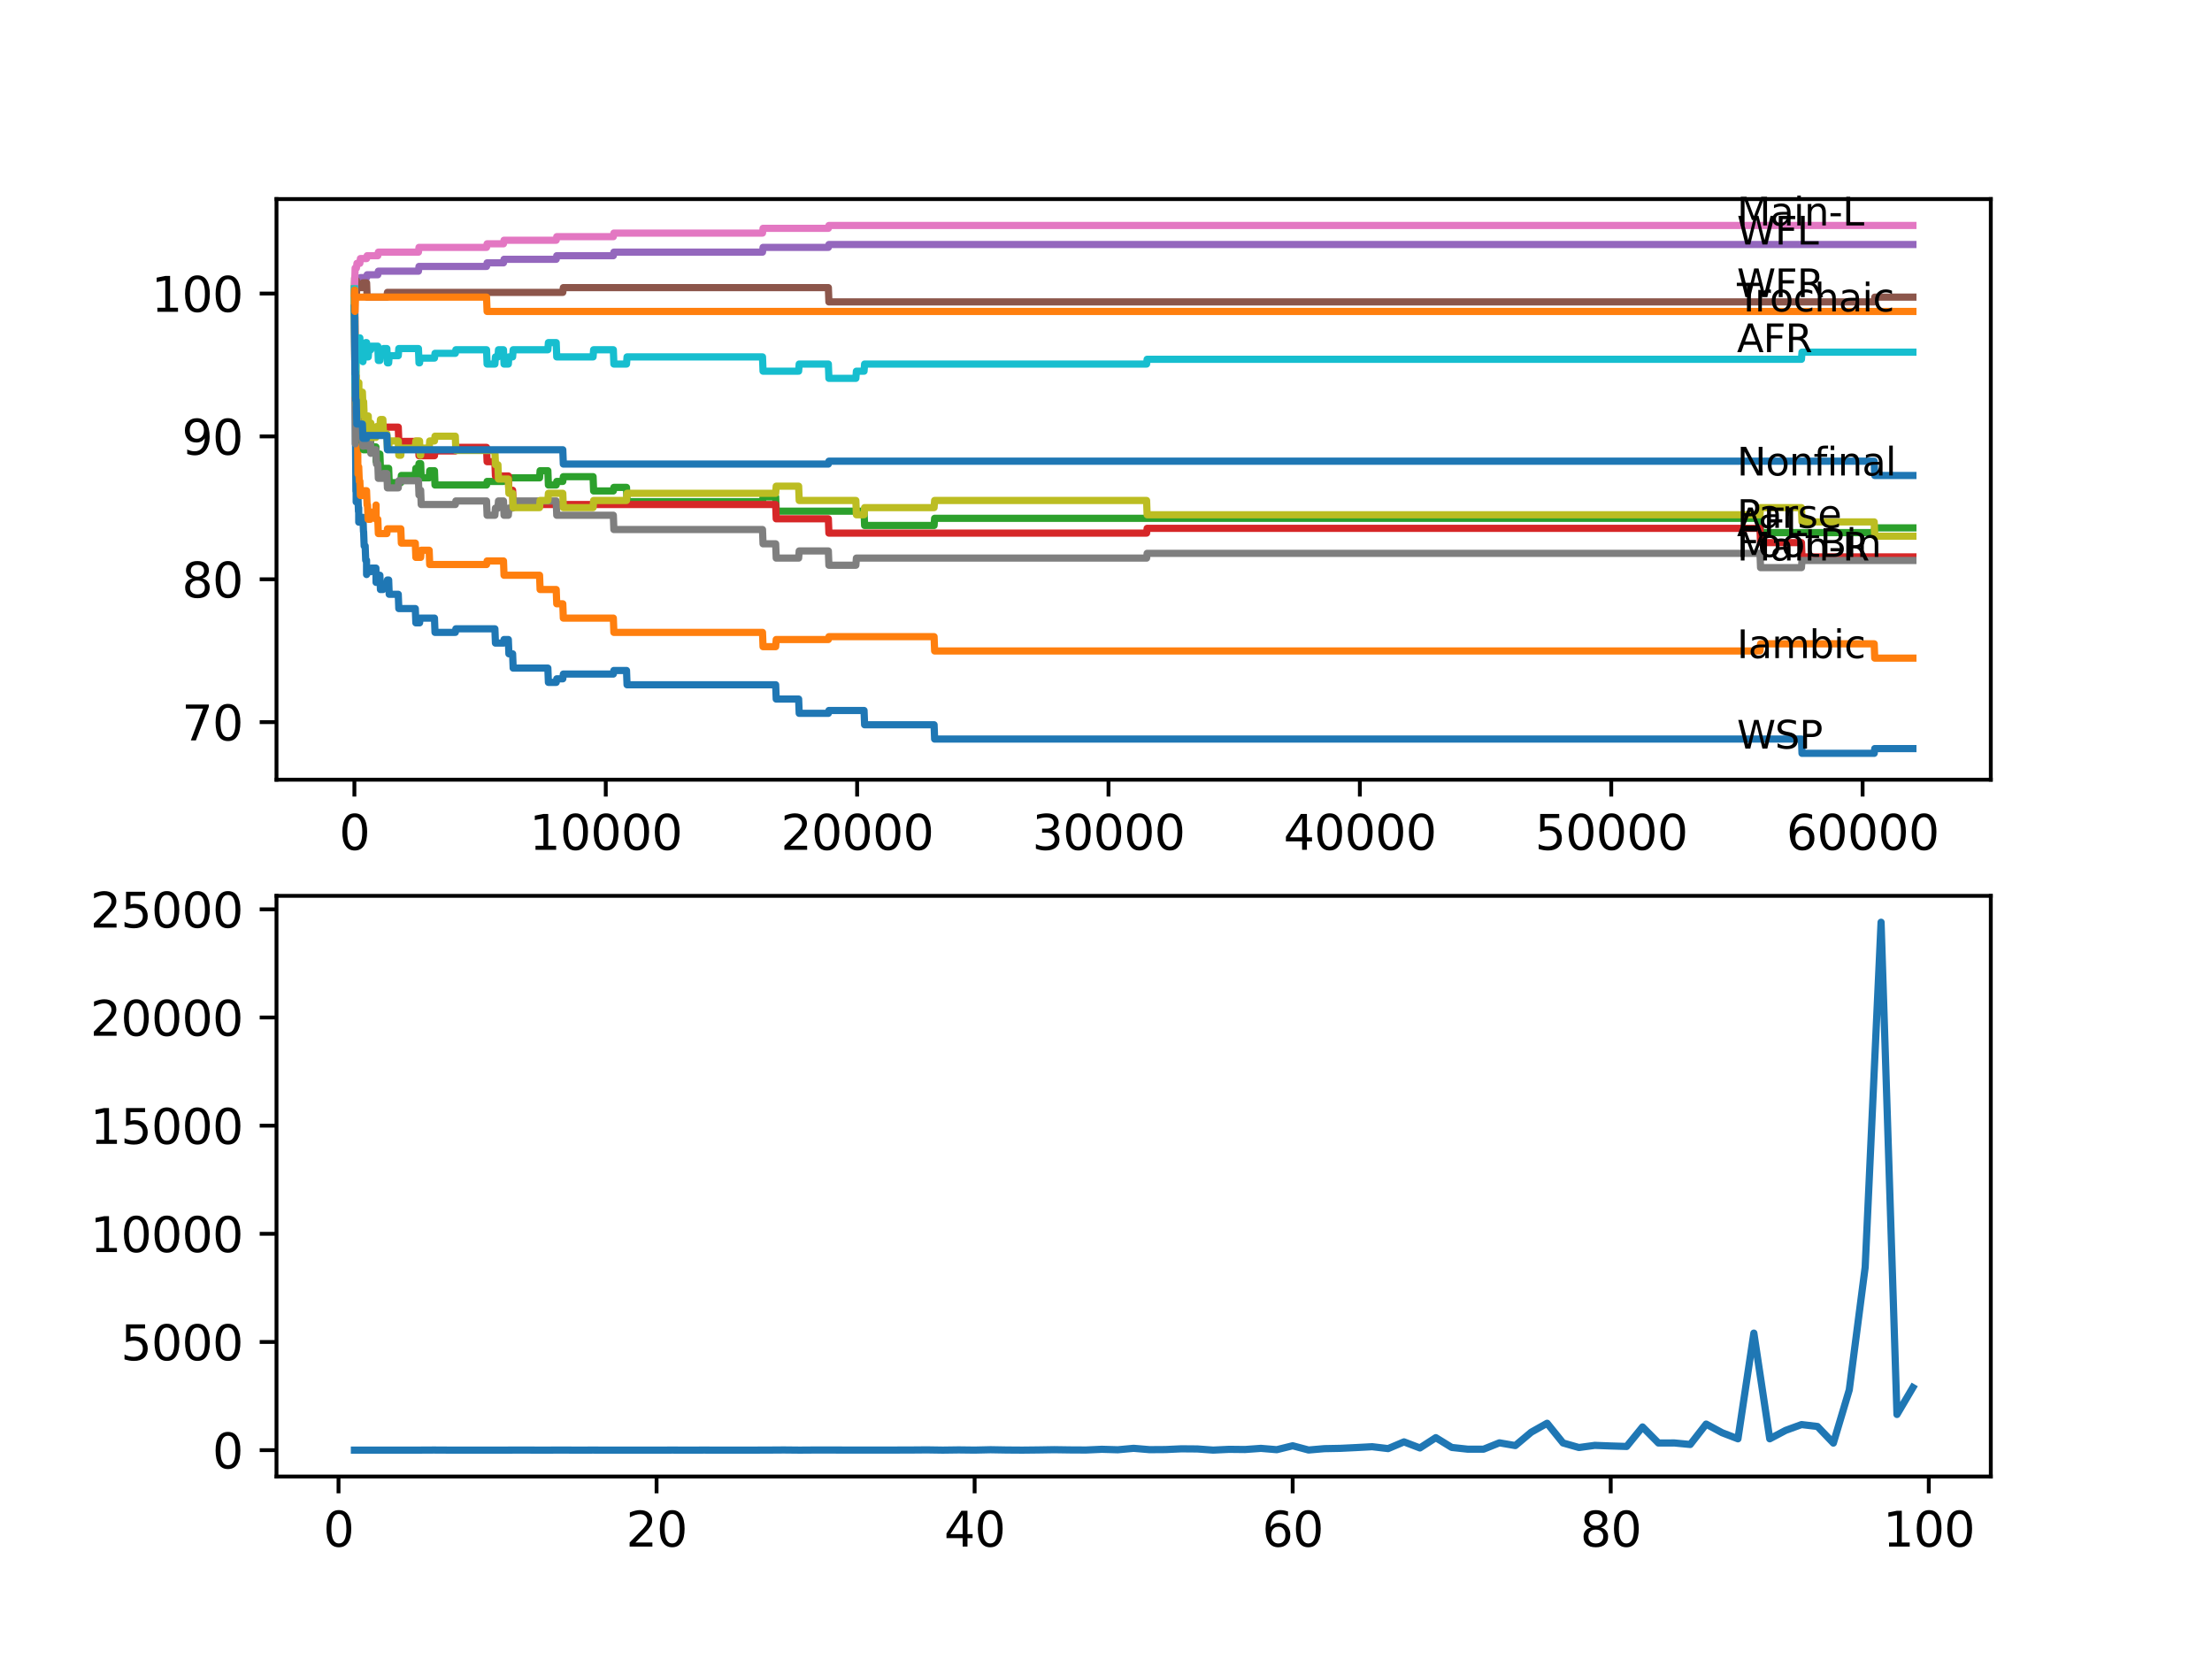 <?xml version="1.0" encoding="utf-8" standalone="no"?>
<!DOCTYPE svg PUBLIC "-//W3C//DTD SVG 1.1//EN"
  "http://www.w3.org/Graphics/SVG/1.1/DTD/svg11.dtd">
<svg xmlns:xlink="http://www.w3.org/1999/xlink" width="460.8pt" height="345.6pt" viewBox="0 0 460.8 345.6" xmlns="http://www.w3.org/2000/svg" version="1.1">
 <defs>
  <style type="text/css">*{stroke-linejoin: round; stroke-linecap: butt}</style>
 </defs>
 <g id="figure_1">
  <g id="patch_1">
   <path d="M 0 345.6 
L 460.8 345.6 
L 460.8 0 
L 0 0 
z
" style="fill: #ffffff"/>
  </g>
  <g id="axes_1">
   <g id="patch_2">
    <path d="M 57.6 162.432 
L 414.72 162.432 
L 414.72 41.472 
L 57.6 41.472 
z
" style="fill: #ffffff"/>
   </g>
   <g id="matplotlib.axis_1">
    <g id="xtick_1">
     <g id="line2d_1">
      <defs>
       <path id="m80e8dd0475" d="M 0 0 
L 0 3.5 
" style="stroke: #000000; stroke-width: 0.8"/>
      </defs>
      <g>
       <use xlink:href="#m80e8dd0475" x="73.827" y="162.432" style="stroke: #000000; stroke-width: 0.8"/>
      </g>
     </g>
     <g id="text_1">
      <!-- 0 -->
      <g transform="translate(70.646 177.03)scale(0.1 -0.1)">
       <defs>
        <path id="DejaVuSans-30" d="M 2034 4250 
Q 1547 4250 1301 3770 
Q 1056 3291 1056 2328 
Q 1056 1369 1301 889 
Q 1547 409 2034 409 
Q 2525 409 2770 889 
Q 3016 1369 3016 2328 
Q 3016 3291 2770 3770 
Q 2525 4250 2034 4250 
z
M 2034 4750 
Q 2819 4750 3233 4129 
Q 3647 3509 3647 2328 
Q 3647 1150 3233 529 
Q 2819 -91 2034 -91 
Q 1250 -91 836 529 
Q 422 1150 422 2328 
Q 422 3509 836 4129 
Q 1250 4750 2034 4750 
z
" transform="scale(0.016)"/>
       </defs>
       <use xlink:href="#DejaVuSans-30"/>
      </g>
     </g>
    </g>
    <g id="xtick_2">
     <g id="line2d_2">
      <g>
       <use xlink:href="#m80e8dd0475" x="126.192" y="162.432" style="stroke: #000000; stroke-width: 0.8"/>
      </g>
     </g>
     <g id="text_2">
      <!-- 10000 -->
      <g transform="translate(110.286 177.03)scale(0.1 -0.1)">
       <defs>
        <path id="DejaVuSans-31" d="M 794 531 
L 1825 531 
L 1825 4091 
L 703 3866 
L 703 4441 
L 1819 4666 
L 2450 4666 
L 2450 531 
L 3481 531 
L 3481 0 
L 794 0 
L 794 531 
z
" transform="scale(0.016)"/>
       </defs>
       <use xlink:href="#DejaVuSans-31"/>
       <use xlink:href="#DejaVuSans-30" x="63.623"/>
       <use xlink:href="#DejaVuSans-30" x="127.246"/>
       <use xlink:href="#DejaVuSans-30" x="190.869"/>
       <use xlink:href="#DejaVuSans-30" x="254.492"/>
      </g>
     </g>
    </g>
    <g id="xtick_3">
     <g id="line2d_3">
      <g>
       <use xlink:href="#m80e8dd0475" x="178.556" y="162.432" style="stroke: #000000; stroke-width: 0.8"/>
      </g>
     </g>
     <g id="text_3">
      <!-- 20000 -->
      <g transform="translate(162.65 177.03)scale(0.1 -0.1)">
       <defs>
        <path id="DejaVuSans-32" d="M 1228 531 
L 3431 531 
L 3431 0 
L 469 0 
L 469 531 
Q 828 903 1448 1529 
Q 2069 2156 2228 2338 
Q 2531 2678 2651 2914 
Q 2772 3150 2772 3378 
Q 2772 3750 2511 3984 
Q 2250 4219 1831 4219 
Q 1534 4219 1204 4116 
Q 875 4013 500 3803 
L 500 4441 
Q 881 4594 1212 4672 
Q 1544 4750 1819 4750 
Q 2544 4750 2975 4387 
Q 3406 4025 3406 3419 
Q 3406 3131 3298 2873 
Q 3191 2616 2906 2266 
Q 2828 2175 2409 1742 
Q 1991 1309 1228 531 
z
" transform="scale(0.016)"/>
       </defs>
       <use xlink:href="#DejaVuSans-32"/>
       <use xlink:href="#DejaVuSans-30" x="63.623"/>
       <use xlink:href="#DejaVuSans-30" x="127.246"/>
       <use xlink:href="#DejaVuSans-30" x="190.869"/>
       <use xlink:href="#DejaVuSans-30" x="254.492"/>
      </g>
     </g>
    </g>
    <g id="xtick_4">
     <g id="line2d_4">
      <g>
       <use xlink:href="#m80e8dd0475" x="230.921" y="162.432" style="stroke: #000000; stroke-width: 0.8"/>
      </g>
     </g>
     <g id="text_4">
      <!-- 30000 -->
      <g transform="translate(215.015 177.03)scale(0.1 -0.1)">
       <defs>
        <path id="DejaVuSans-33" d="M 2597 2516 
Q 3050 2419 3304 2112 
Q 3559 1806 3559 1356 
Q 3559 666 3084 287 
Q 2609 -91 1734 -91 
Q 1441 -91 1130 -33 
Q 819 25 488 141 
L 488 750 
Q 750 597 1062 519 
Q 1375 441 1716 441 
Q 2309 441 2620 675 
Q 2931 909 2931 1356 
Q 2931 1769 2642 2001 
Q 2353 2234 1838 2234 
L 1294 2234 
L 1294 2753 
L 1863 2753 
Q 2328 2753 2575 2939 
Q 2822 3125 2822 3475 
Q 2822 3834 2567 4026 
Q 2313 4219 1838 4219 
Q 1578 4219 1281 4162 
Q 984 4106 628 3988 
L 628 4550 
Q 988 4650 1302 4700 
Q 1616 4750 1894 4750 
Q 2613 4750 3031 4423 
Q 3450 4097 3450 3541 
Q 3450 3153 3228 2886 
Q 3006 2619 2597 2516 
z
" transform="scale(0.016)"/>
       </defs>
       <use xlink:href="#DejaVuSans-33"/>
       <use xlink:href="#DejaVuSans-30" x="63.623"/>
       <use xlink:href="#DejaVuSans-30" x="127.246"/>
       <use xlink:href="#DejaVuSans-30" x="190.869"/>
       <use xlink:href="#DejaVuSans-30" x="254.492"/>
      </g>
     </g>
    </g>
    <g id="xtick_5">
     <g id="line2d_5">
      <g>
       <use xlink:href="#m80e8dd0475" x="283.285" y="162.432" style="stroke: #000000; stroke-width: 0.8"/>
      </g>
     </g>
     <g id="text_5">
      <!-- 40000 -->
      <g transform="translate(267.379 177.03)scale(0.1 -0.1)">
       <defs>
        <path id="DejaVuSans-34" d="M 2419 4116 
L 825 1625 
L 2419 1625 
L 2419 4116 
z
M 2253 4666 
L 3047 4666 
L 3047 1625 
L 3713 1625 
L 3713 1100 
L 3047 1100 
L 3047 0 
L 2419 0 
L 2419 1100 
L 313 1100 
L 313 1709 
L 2253 4666 
z
" transform="scale(0.016)"/>
       </defs>
       <use xlink:href="#DejaVuSans-34"/>
       <use xlink:href="#DejaVuSans-30" x="63.623"/>
       <use xlink:href="#DejaVuSans-30" x="127.246"/>
       <use xlink:href="#DejaVuSans-30" x="190.869"/>
       <use xlink:href="#DejaVuSans-30" x="254.492"/>
      </g>
     </g>
    </g>
    <g id="xtick_6">
     <g id="line2d_6">
      <g>
       <use xlink:href="#m80e8dd0475" x="335.65" y="162.432" style="stroke: #000000; stroke-width: 0.8"/>
      </g>
     </g>
     <g id="text_6">
      <!-- 50000 -->
      <g transform="translate(319.744 177.03)scale(0.1 -0.1)">
       <defs>
        <path id="DejaVuSans-35" d="M 691 4666 
L 3169 4666 
L 3169 4134 
L 1269 4134 
L 1269 2991 
Q 1406 3038 1543 3061 
Q 1681 3084 1819 3084 
Q 2600 3084 3056 2656 
Q 3513 2228 3513 1497 
Q 3513 744 3044 326 
Q 2575 -91 1722 -91 
Q 1428 -91 1123 -41 
Q 819 9 494 109 
L 494 744 
Q 775 591 1075 516 
Q 1375 441 1709 441 
Q 2250 441 2565 725 
Q 2881 1009 2881 1497 
Q 2881 1984 2565 2268 
Q 2250 2553 1709 2553 
Q 1456 2553 1204 2497 
Q 953 2441 691 2322 
L 691 4666 
z
" transform="scale(0.016)"/>
       </defs>
       <use xlink:href="#DejaVuSans-35"/>
       <use xlink:href="#DejaVuSans-30" x="63.623"/>
       <use xlink:href="#DejaVuSans-30" x="127.246"/>
       <use xlink:href="#DejaVuSans-30" x="190.869"/>
       <use xlink:href="#DejaVuSans-30" x="254.492"/>
      </g>
     </g>
    </g>
    <g id="xtick_7">
     <g id="line2d_7">
      <g>
       <use xlink:href="#m80e8dd0475" x="388.014" y="162.432" style="stroke: #000000; stroke-width: 0.8"/>
      </g>
     </g>
     <g id="text_7">
      <!-- 60000 -->
      <g transform="translate(372.108 177.03)scale(0.1 -0.1)">
       <defs>
        <path id="DejaVuSans-36" d="M 2113 2584 
Q 1688 2584 1439 2293 
Q 1191 2003 1191 1497 
Q 1191 994 1439 701 
Q 1688 409 2113 409 
Q 2538 409 2786 701 
Q 3034 994 3034 1497 
Q 3034 2003 2786 2293 
Q 2538 2584 2113 2584 
z
M 3366 4563 
L 3366 3988 
Q 3128 4100 2886 4159 
Q 2644 4219 2406 4219 
Q 1781 4219 1451 3797 
Q 1122 3375 1075 2522 
Q 1259 2794 1537 2939 
Q 1816 3084 2150 3084 
Q 2853 3084 3261 2657 
Q 3669 2231 3669 1497 
Q 3669 778 3244 343 
Q 2819 -91 2113 -91 
Q 1303 -91 875 529 
Q 447 1150 447 2328 
Q 447 3434 972 4092 
Q 1497 4750 2381 4750 
Q 2619 4750 2861 4703 
Q 3103 4656 3366 4563 
z
" transform="scale(0.016)"/>
       </defs>
       <use xlink:href="#DejaVuSans-36"/>
       <use xlink:href="#DejaVuSans-30" x="63.623"/>
       <use xlink:href="#DejaVuSans-30" x="127.246"/>
       <use xlink:href="#DejaVuSans-30" x="190.869"/>
       <use xlink:href="#DejaVuSans-30" x="254.492"/>
      </g>
     </g>
    </g>
   </g>
   <g id="matplotlib.axis_2">
    <g id="ytick_1">
     <g id="line2d_8">
      <defs>
       <path id="m5d769a5a3b" d="M 0 0 
L -3.5 0 
" style="stroke: #000000; stroke-width: 0.8"/>
      </defs>
      <g>
       <use xlink:href="#m5d769a5a3b" x="57.6" y="150.436" style="stroke: #000000; stroke-width: 0.8"/>
      </g>
     </g>
     <g id="text_8">
      <!-- 70 -->
      <g transform="translate(37.875 154.235)scale(0.1 -0.1)">
       <defs>
        <path id="DejaVuSans-37" d="M 525 4666 
L 3525 4666 
L 3525 4397 
L 1831 0 
L 1172 0 
L 2766 4134 
L 525 4134 
L 525 4666 
z
" transform="scale(0.016)"/>
       </defs>
       <use xlink:href="#DejaVuSans-37"/>
       <use xlink:href="#DejaVuSans-30" x="63.623"/>
      </g>
     </g>
    </g>
    <g id="ytick_2">
     <g id="line2d_9">
      <g>
       <use xlink:href="#m5d769a5a3b" x="57.6" y="120.676" style="stroke: #000000; stroke-width: 0.8"/>
      </g>
     </g>
     <g id="text_9">
      <!-- 80 -->
      <g transform="translate(37.875 124.475)scale(0.1 -0.1)">
       <defs>
        <path id="DejaVuSans-38" d="M 2034 2216 
Q 1584 2216 1326 1975 
Q 1069 1734 1069 1313 
Q 1069 891 1326 650 
Q 1584 409 2034 409 
Q 2484 409 2743 651 
Q 3003 894 3003 1313 
Q 3003 1734 2745 1975 
Q 2488 2216 2034 2216 
z
M 1403 2484 
Q 997 2584 770 2862 
Q 544 3141 544 3541 
Q 544 4100 942 4425 
Q 1341 4750 2034 4750 
Q 2731 4750 3128 4425 
Q 3525 4100 3525 3541 
Q 3525 3141 3298 2862 
Q 3072 2584 2669 2484 
Q 3125 2378 3379 2068 
Q 3634 1759 3634 1313 
Q 3634 634 3220 271 
Q 2806 -91 2034 -91 
Q 1263 -91 848 271 
Q 434 634 434 1313 
Q 434 1759 690 2068 
Q 947 2378 1403 2484 
z
M 1172 3481 
Q 1172 3119 1398 2916 
Q 1625 2713 2034 2713 
Q 2441 2713 2670 2916 
Q 2900 3119 2900 3481 
Q 2900 3844 2670 4047 
Q 2441 4250 2034 4250 
Q 1625 4250 1398 4047 
Q 1172 3844 1172 3481 
z
" transform="scale(0.016)"/>
       </defs>
       <use xlink:href="#DejaVuSans-38"/>
       <use xlink:href="#DejaVuSans-30" x="63.623"/>
      </g>
     </g>
    </g>
    <g id="ytick_3">
     <g id="line2d_10">
      <g>
       <use xlink:href="#m5d769a5a3b" x="57.6" y="90.916" style="stroke: #000000; stroke-width: 0.8"/>
      </g>
     </g>
     <g id="text_10">
      <!-- 90 -->
      <g transform="translate(37.875 94.715)scale(0.1 -0.1)">
       <defs>
        <path id="DejaVuSans-39" d="M 703 97 
L 703 672 
Q 941 559 1184 500 
Q 1428 441 1663 441 
Q 2288 441 2617 861 
Q 2947 1281 2994 2138 
Q 2813 1869 2534 1725 
Q 2256 1581 1919 1581 
Q 1219 1581 811 2004 
Q 403 2428 403 3163 
Q 403 3881 828 4315 
Q 1253 4750 1959 4750 
Q 2769 4750 3195 4129 
Q 3622 3509 3622 2328 
Q 3622 1225 3098 567 
Q 2575 -91 1691 -91 
Q 1453 -91 1209 -44 
Q 966 3 703 97 
z
M 1959 2075 
Q 2384 2075 2632 2365 
Q 2881 2656 2881 3163 
Q 2881 3666 2632 3958 
Q 2384 4250 1959 4250 
Q 1534 4250 1286 3958 
Q 1038 3666 1038 3163 
Q 1038 2656 1286 2365 
Q 1534 2075 1959 2075 
z
" transform="scale(0.016)"/>
       </defs>
       <use xlink:href="#DejaVuSans-39"/>
       <use xlink:href="#DejaVuSans-30" x="63.623"/>
      </g>
     </g>
    </g>
    <g id="ytick_4">
     <g id="line2d_11">
      <g>
       <use xlink:href="#m5d769a5a3b" x="57.6" y="61.156" style="stroke: #000000; stroke-width: 0.8"/>
      </g>
     </g>
     <g id="text_11">
      <!-- 100 -->
      <g transform="translate(31.512 64.955)scale(0.1 -0.1)">
       <use xlink:href="#DejaVuSans-31"/>
       <use xlink:href="#DejaVuSans-30" x="63.623"/>
       <use xlink:href="#DejaVuSans-30" x="127.246"/>
      </g>
     </g>
    </g>
   </g>
   <g id="line2d_12">
    <path d="M 73.833 64.132 
L 73.843 64.132 
L 73.99 84.468 
L 74.006 84.468 
L 74.142 102.324 
L 74.194 101.58 
L 74.199 104.556 
L 74.241 103.564 
L 74.566 103.564 
L 74.676 106.54 
L 74.728 105.796 
L 74.733 108.772 
L 74.77 108.772 
L 75.493 108.772 
L 75.608 107.78 
L 75.723 110.756 
L 75.749 110.756 
L 75.864 113.732 
L 76.069 113.732 
L 76.184 116.708 
L 76.357 116.708 
L 76.367 119.684 
L 76.472 119.089 
L 77.252 119.089 
L 77.367 118.345 
L 78.31 118.345 
L 78.341 121.321 
L 78.42 120.577 
L 78.703 120.577 
L 78.818 119.833 
L 79.137 119.833 
L 79.252 122.809 
L 79.76 122.809 
L 79.876 121.817 
L 80.593 121.817 
L 80.708 120.825 
L 80.965 120.825 
L 81.08 123.801 
L 82.965 123.801 
L 83.08 126.777 
L 86.515 126.777 
L 86.631 129.753 
L 87.406 129.753 
L 87.521 128.761 
L 90.506 128.761 
L 90.621 131.737 
L 94.847 131.737 
L 94.962 130.993 
L 103.094 130.993 
L 103.209 133.969 
L 104.885 133.969 
L 105 133.225 
L 105.895 133.225 
L 106.011 136.201 
L 106.786 136.201 
L 106.901 139.177 
L 114.127 139.177 
L 114.242 142.153 
L 115.866 142.153 
L 115.981 141.409 
L 117.238 141.409 
L 117.353 140.417 
L 127.768 140.417 
L 127.883 139.673 
L 130.512 139.673 
L 130.627 142.649 
L 161.585 142.649 
L 161.7 145.625 
L 166.371 145.625 
L 166.486 148.601 
L 172.561 148.601 
L 172.676 148.006 
L 179.996 148.006 
L 180.112 150.982 
L 194.585 150.982 
L 194.7 153.958 
L 375.274 153.958 
L 375.389 156.934 
L 390.428 156.934 
L 390.544 155.942 
L 398.487 155.942 
L 398.487 155.942 
" clip-path="url(#pb2ebafd9bb)" style="fill: none; stroke: #1f77b4; stroke-width: 1.5; stroke-linecap: square"/>
   </g>
   <g id="line2d_13">
    <path d="M 73.833 64.132 
L 73.911 75.044 
L 73.958 73.06 
L 73.964 73.06 
L 74.095 85.857 
L 74.163 85.857 
L 74.215 84.865 
L 74.22 87.841 
L 74.267 86.849 
L 74.309 86.849 
L 74.43 92.801 
L 74.513 92.801 
L 74.566 98.753 
L 74.629 97.265 
L 74.728 97.265 
L 74.843 100.241 
L 74.964 100.241 
L 75.079 103.217 
L 75.608 103.217 
L 75.723 102.225 
L 76.357 102.225 
L 76.472 105.201 
L 76.561 105.201 
L 76.676 108.177 
L 77.142 108.177 
L 77.257 106.689 
L 78.31 106.689 
L 78.341 105.201 
L 78.347 108.177 
L 78.415 108.177 
L 78.703 108.177 
L 78.818 111.153 
L 80.593 111.153 
L 80.708 110.161 
L 83.494 110.161 
L 83.609 113.137 
L 86.515 113.137 
L 86.631 116.113 
L 87.631 116.113 
L 87.746 114.625 
L 89.401 114.625 
L 89.516 117.601 
L 101.355 117.601 
L 101.471 116.857 
L 104.885 116.857 
L 105 119.833 
L 112.399 119.833 
L 112.514 122.809 
L 115.866 122.809 
L 115.981 125.785 
L 117.238 125.785 
L 117.353 128.761 
L 127.768 128.761 
L 127.883 131.737 
L 158.841 131.737 
L 158.956 134.713 
L 161.585 134.713 
L 161.7 133.225 
L 172.561 133.225 
L 172.676 132.63 
L 194.585 132.63 
L 194.7 135.606 
L 366.639 135.606 
L 366.754 134.118 
L 390.428 134.118 
L 390.544 137.094 
L 398.487 137.094 
L 398.487 137.094 
" clip-path="url(#pb2ebafd9bb)" style="fill: none; stroke: #ff7f0e; stroke-width: 1.5; stroke-linecap: square"/>
   </g>
   <g id="line2d_14">
    <path d="M 73.833 64.132 
L 73.854 61.156 
L 73.896 66.017 
L 73.922 66.017 
L 74.058 82.782 
L 74.079 82.782 
L 74.084 81.294 
L 74.168 87.246 
L 74.173 87.246 
L 74.215 87.246 
L 74.246 86.254 
L 74.252 89.23 
L 74.325 86.75 
L 74.372 86.75 
L 74.482 85.262 
L 74.597 88.238 
L 74.676 88.238 
L 74.728 91.214 
L 74.786 89.726 
L 74.964 89.726 
L 75.053 88.734 
L 75.058 91.71 
L 75.063 91.71 
L 75.493 91.71 
L 75.608 90.718 
L 75.723 93.694 
L 76.357 93.694 
L 76.472 91.61 
L 76.561 91.61 
L 76.676 90.122 
L 77.142 90.122 
L 77.257 93.098 
L 78.31 93.098 
L 78.341 96.074 
L 78.42 95.33 
L 78.703 95.33 
L 78.818 94.586 
L 79.137 94.586 
L 79.252 97.562 
L 80.965 97.562 
L 81.08 100.538 
L 83.494 100.538 
L 83.609 99.05 
L 86.515 99.05 
L 86.631 97.562 
L 87.17 97.562 
L 87.285 96.57 
L 87.631 96.57 
L 87.746 99.546 
L 89.401 99.546 
L 89.516 98.058 
L 90.506 98.058 
L 90.621 101.034 
L 101.355 101.034 
L 101.471 100.29 
L 104.885 100.29 
L 105 99.546 
L 112.399 99.546 
L 112.514 98.058 
L 114.127 98.058 
L 114.242 101.034 
L 115.866 101.034 
L 115.981 100.29 
L 117.238 100.29 
L 117.353 99.298 
L 123.548 99.298 
L 123.663 102.274 
L 127.768 102.274 
L 127.883 101.53 
L 130.512 101.53 
L 130.627 104.506 
L 158.841 104.506 
L 158.956 103.514 
L 161.585 103.514 
L 161.7 106.49 
L 179.996 106.49 
L 180.112 109.466 
L 194.585 109.466 
L 194.7 107.978 
L 366.639 107.978 
L 366.754 110.954 
L 390.428 110.954 
L 390.544 109.962 
L 398.487 109.962 
L 398.487 109.962 
" clip-path="url(#pb2ebafd9bb)" style="fill: none; stroke: #2ca02c; stroke-width: 1.5; stroke-linecap: square"/>
   </g>
   <g id="line2d_15">
    <path d="M 73.833 61.156 
L 73.911 61.156 
L 74.016 79.806 
L 74.053 79.062 
L 74.142 79.062 
L 74.178 78.318 
L 74.199 84.27 
L 74.215 84.27 
L 74.246 84.27 
L 74.362 89.23 
L 74.676 89.23 
L 74.796 87.494 
L 75.493 87.494 
L 75.608 90.47 
L 77.252 90.47 
L 77.367 89.726 
L 78.341 89.726 
L 78.457 88.982 
L 82.965 88.982 
L 83.08 91.958 
L 87.17 91.958 
L 87.285 94.934 
L 90.506 94.934 
L 90.621 93.942 
L 94.847 93.942 
L 94.962 93.198 
L 101.355 93.198 
L 101.471 96.174 
L 103.094 96.174 
L 103.209 99.15 
L 105.895 99.15 
L 106.011 102.126 
L 106.786 102.126 
L 106.901 105.102 
L 161.585 105.102 
L 161.7 108.078 
L 172.561 108.078 
L 172.676 111.054 
L 238.854 111.054 
L 238.969 110.062 
L 366.639 110.062 
L 366.754 113.038 
L 375.274 113.038 
L 375.389 116.014 
L 398.487 116.014 
L 398.487 116.014 
" clip-path="url(#pb2ebafd9bb)" style="fill: none; stroke: #d62728; stroke-width: 1.5; stroke-linecap: square"/>
   </g>
   <g id="line2d_16">
    <path d="M 73.833 61.156 
L 73.958 58.825 
L 74.964 58.825 
L 75.079 57.833 
L 76.367 57.833 
L 76.482 57.237 
L 78.703 57.237 
L 78.818 56.493 
L 87.17 56.493 
L 87.285 55.501 
L 101.355 55.501 
L 101.471 54.757 
L 104.885 54.757 
L 105 54.013 
L 115.866 54.013 
L 115.981 53.269 
L 127.768 53.269 
L 127.883 52.525 
L 158.841 52.525 
L 158.956 51.533 
L 172.561 51.533 
L 172.676 50.938 
L 398.487 50.938 
L 398.487 50.938 
" clip-path="url(#pb2ebafd9bb)" style="fill: none; stroke: #9467bd; stroke-width: 1.5; stroke-linecap: square"/>
   </g>
   <g id="line2d_17">
    <path d="M 73.833 60.164 
L 73.843 60.164 
L 73.88 57.932 
L 73.89 63.884 
L 73.943 59.42 
L 73.995 62.396 
L 74.053 59.42 
L 74.215 59.42 
L 74.246 58.428 
L 74.252 61.404 
L 74.32 59.916 
L 75.493 59.916 
L 75.608 58.924 
L 76.367 58.924 
L 76.482 61.9 
L 80.593 61.9 
L 80.708 60.908 
L 117.238 60.908 
L 117.353 59.916 
L 172.561 59.916 
L 172.676 62.892 
L 390.428 62.892 
L 390.544 61.9 
L 398.487 61.9 
L 398.487 61.9 
" clip-path="url(#pb2ebafd9bb)" style="fill: none; stroke: #8c564b; stroke-width: 1.5; stroke-linecap: square"/>
   </g>
   <g id="line2d_18">
    <path d="M 73.833 61.156 
L 73.979 55.849 
L 74.246 55.849 
L 74.362 54.857 
L 74.964 54.857 
L 75.079 53.865 
L 76.367 53.865 
L 76.482 53.269 
L 78.703 53.269 
L 78.818 52.525 
L 87.17 52.525 
L 87.285 51.533 
L 101.355 51.533 
L 101.471 50.789 
L 104.885 50.789 
L 105 50.045 
L 115.866 50.045 
L 115.981 49.301 
L 127.768 49.301 
L 127.883 48.557 
L 158.841 48.557 
L 158.956 47.565 
L 172.561 47.565 
L 172.676 46.97 
L 398.487 46.97 
L 398.487 46.97 
" clip-path="url(#pb2ebafd9bb)" style="fill: none; stroke: #e377c2; stroke-width: 1.5; stroke-linecap: square"/>
   </g>
   <g id="line2d_19">
    <path d="M 73.833 61.156 
L 73.99 87.494 
L 73.995 86.502 
L 74.016 92.454 
L 74.079 90.718 
L 74.084 90.718 
L 74.225 84.518 
L 74.246 84.518 
L 74.362 87.494 
L 74.383 87.494 
L 74.498 86.006 
L 74.566 86.006 
L 74.681 88.982 
L 74.76 88.982 
L 74.875 87.99 
L 74.964 87.99 
L 75.053 90.966 
L 75.074 89.974 
L 75.493 89.974 
L 75.608 92.95 
L 75.749 92.95 
L 75.864 91.462 
L 76.069 91.462 
L 76.184 89.974 
L 76.367 89.974 
L 76.482 92.95 
L 76.713 92.95 
L 76.828 91.462 
L 77.142 91.462 
L 77.252 94.438 
L 77.367 93.694 
L 78.31 93.694 
L 78.425 96.67 
L 78.703 96.67 
L 78.818 99.646 
L 79.76 99.646 
L 79.876 98.654 
L 80.593 98.654 
L 80.708 101.63 
L 82.965 101.63 
L 83.08 100.142 
L 87.17 100.142 
L 87.285 103.118 
L 87.406 103.118 
L 87.521 102.126 
L 87.631 102.126 
L 87.746 105.102 
L 94.847 105.102 
L 94.962 104.358 
L 101.355 104.358 
L 101.471 107.334 
L 103.094 107.334 
L 103.209 105.846 
L 103.728 105.846 
L 103.843 104.358 
L 104.885 104.358 
L 105 107.334 
L 105.895 107.334 
L 106.011 105.846 
L 106.786 105.846 
L 106.901 104.358 
L 115.866 104.358 
L 115.981 107.334 
L 127.768 107.334 
L 127.883 110.31 
L 158.841 110.31 
L 158.956 113.286 
L 161.585 113.286 
L 161.7 116.262 
L 166.371 116.262 
L 166.486 114.774 
L 172.561 114.774 
L 172.676 117.75 
L 178.289 117.75 
L 178.405 116.262 
L 238.854 116.262 
L 238.969 115.27 
L 366.639 115.27 
L 366.754 118.246 
L 375.274 118.246 
L 375.389 116.758 
L 398.487 116.758 
L 398.487 116.758 
" clip-path="url(#pb2ebafd9bb)" style="fill: none; stroke: #7f7f7f; stroke-width: 1.5; stroke-linecap: square"/>
   </g>
   <g id="line2d_20">
    <path d="M 73.833 60.164 
L 73.843 60.164 
L 73.964 76.433 
L 73.974 75.242 
L 74.016 76.234 
L 74.1 70.53 
L 74.115 70.53 
L 74.246 84.418 
L 74.309 84.418 
L 74.314 83.426 
L 74.388 87.89 
L 74.398 87.89 
L 74.482 87.89 
L 74.613 81.938 
L 74.676 81.938 
L 74.76 79.706 
L 74.765 82.682 
L 74.781 82.682 
L 75.053 82.682 
L 75.168 81.69 
L 75.493 81.69 
L 75.608 84.666 
L 75.723 83.674 
L 75.749 83.674 
L 75.864 86.65 
L 76.069 86.65 
L 76.184 89.626 
L 76.357 89.626 
L 76.472 88.138 
L 76.561 88.138 
L 76.676 86.65 
L 76.713 86.65 
L 76.828 89.626 
L 77.142 89.626 
L 77.252 88.138 
L 77.367 91.114 
L 78.31 91.114 
L 78.425 88.882 
L 79.137 88.882 
L 79.252 87.394 
L 79.76 87.394 
L 79.876 90.37 
L 80.593 90.37 
L 80.708 93.346 
L 80.965 93.346 
L 81.08 91.858 
L 82.965 91.858 
L 83.08 94.834 
L 83.494 94.834 
L 83.609 93.346 
L 86.515 93.346 
L 86.631 91.858 
L 87.406 91.858 
L 87.521 94.834 
L 87.631 94.834 
L 87.746 93.346 
L 89.401 93.346 
L 89.516 91.858 
L 90.506 91.858 
L 90.621 90.866 
L 94.847 90.866 
L 94.962 93.842 
L 103.094 93.842 
L 103.209 96.818 
L 103.728 96.818 
L 103.843 99.794 
L 105.895 99.794 
L 106.011 102.77 
L 106.786 102.77 
L 106.901 105.746 
L 112.399 105.746 
L 112.514 104.258 
L 114.127 104.258 
L 114.242 102.77 
L 117.238 102.77 
L 117.353 105.746 
L 123.548 105.746 
L 123.663 104.258 
L 130.512 104.258 
L 130.627 102.77 
L 161.585 102.77 
L 161.7 101.282 
L 166.371 101.282 
L 166.486 104.258 
L 178.289 104.258 
L 178.405 107.234 
L 179.996 107.234 
L 180.112 105.746 
L 194.585 105.746 
L 194.7 104.258 
L 238.854 104.258 
L 238.969 107.234 
L 366.639 107.234 
L 366.754 105.746 
L 375.274 105.746 
L 375.389 108.722 
L 390.428 108.722 
L 390.544 111.698 
L 398.487 111.698 
L 398.487 111.698 
" clip-path="url(#pb2ebafd9bb)" style="fill: none; stroke: #bcbd22; stroke-width: 1.5; stroke-linecap: square"/>
   </g>
   <g id="line2d_21">
    <path d="M 73.833 60.164 
L 73.964 79.756 
L 73.974 78.566 
L 73.99 78.566 
L 73.995 77.574 
L 74.016 82.534 
L 74.1 78.318 
L 74.115 78.318 
L 74.246 72.117 
L 74.362 75.093 
L 74.383 75.093 
L 74.503 72.117 
L 74.676 72.117 
L 74.796 70.381 
L 74.964 70.381 
L 75.053 73.357 
L 75.074 72.365 
L 75.493 72.365 
L 75.608 75.341 
L 75.723 74.349 
L 75.749 74.349 
L 75.864 72.861 
L 76.069 72.861 
L 76.184 71.373 
L 76.367 71.373 
L 76.482 74.349 
L 76.713 74.349 
L 76.828 72.861 
L 77.252 72.861 
L 77.367 72.117 
L 78.703 72.117 
L 78.818 75.093 
L 79.137 75.093 
L 79.252 73.605 
L 79.76 73.605 
L 79.876 72.613 
L 80.593 72.613 
L 80.708 75.589 
L 80.965 75.589 
L 81.08 74.101 
L 82.965 74.101 
L 83.08 72.613 
L 87.17 72.613 
L 87.285 75.589 
L 87.406 75.589 
L 87.521 74.597 
L 90.506 74.597 
L 90.621 73.605 
L 94.847 73.605 
L 94.962 72.861 
L 101.355 72.861 
L 101.471 75.837 
L 103.094 75.837 
L 103.209 74.349 
L 103.728 74.349 
L 103.843 72.861 
L 104.885 72.861 
L 105 75.837 
L 105.895 75.837 
L 106.011 74.349 
L 106.786 74.349 
L 106.901 72.861 
L 114.127 72.861 
L 114.242 71.373 
L 115.866 71.373 
L 115.981 74.349 
L 123.548 74.349 
L 123.663 72.861 
L 127.768 72.861 
L 127.883 75.837 
L 130.512 75.837 
L 130.627 74.349 
L 158.841 74.349 
L 158.956 77.326 
L 166.371 77.326 
L 166.486 75.837 
L 172.561 75.837 
L 172.676 78.814 
L 178.289 78.814 
L 178.405 77.326 
L 179.996 77.326 
L 180.112 75.837 
L 238.854 75.837 
L 238.969 74.845 
L 375.274 74.845 
L 375.389 73.357 
L 398.487 73.357 
L 398.487 73.357 
" clip-path="url(#pb2ebafd9bb)" style="fill: none; stroke: #17becf; stroke-width: 1.5; stroke-linecap: square"/>
   </g>
   <g id="line2d_22">
    <path d="M 73.833 64.132 
L 73.843 64.132 
L 73.943 77.921 
L 73.974 77.425 
L 73.995 77.425 
L 74.115 83.377 
L 74.215 83.377 
L 74.33 88.337 
L 75.493 88.337 
L 75.608 91.313 
L 76.367 91.313 
L 76.482 90.718 
L 80.593 90.718 
L 80.708 93.694 
L 117.238 93.694 
L 117.353 96.67 
L 172.561 96.67 
L 172.676 96.074 
L 390.428 96.074 
L 390.544 99.05 
L 398.487 99.05 
L 398.487 99.05 
" clip-path="url(#pb2ebafd9bb)" style="fill: none; stroke: #1f77b4; stroke-width: 1.5; stroke-linecap: square"/>
   </g>
   <g id="line2d_23">
    <path d="M 73.833 61.156 
L 73.88 60.412 
L 73.885 63.388 
L 73.937 61.9 
L 73.943 61.9 
L 73.948 64.876 
L 74.053 61.9 
L 101.355 61.9 
L 101.471 64.876 
L 398.487 64.876 
L 398.487 64.876 
" clip-path="url(#pb2ebafd9bb)" style="fill: none; stroke: #ff7f0e; stroke-width: 1.5; stroke-linecap: square"/>
   </g>
   <g id="patch_3">
    <path d="M 57.6 162.432 
L 57.6 41.472 
" style="fill: none; stroke: #000000; stroke-width: 0.8; stroke-linejoin: miter; stroke-linecap: square"/>
   </g>
   <g id="patch_4">
    <path d="M 414.72 162.432 
L 414.72 41.472 
" style="fill: none; stroke: #000000; stroke-width: 0.8; stroke-linejoin: miter; stroke-linecap: square"/>
   </g>
   <g id="patch_5">
    <path d="M 57.6 162.432 
L 414.72 162.432 
" style="fill: none; stroke: #000000; stroke-width: 0.8; stroke-linejoin: miter; stroke-linecap: square"/>
   </g>
   <g id="patch_6">
    <path d="M 57.6 41.472 
L 414.72 41.472 
" style="fill: none; stroke: #000000; stroke-width: 0.8; stroke-linejoin: miter; stroke-linecap: square"/>
   </g>
   <g id="text_12">
    <!-- WSP -->
    <g transform="translate(361.832 155.942)scale(0.08 -0.08)">
     <defs>
      <path id="DejaVuSans-57" d="M 213 4666 
L 850 4666 
L 1831 722 
L 2809 4666 
L 3519 4666 
L 4500 722 
L 5478 4666 
L 6119 4666 
L 4947 0 
L 4153 0 
L 3169 4050 
L 2175 0 
L 1381 0 
L 213 4666 
z
" transform="scale(0.016)"/>
      <path id="DejaVuSans-53" d="M 3425 4513 
L 3425 3897 
Q 3066 4069 2747 4153 
Q 2428 4238 2131 4238 
Q 1616 4238 1336 4038 
Q 1056 3838 1056 3469 
Q 1056 3159 1242 3001 
Q 1428 2844 1947 2747 
L 2328 2669 
Q 3034 2534 3370 2195 
Q 3706 1856 3706 1288 
Q 3706 609 3251 259 
Q 2797 -91 1919 -91 
Q 1588 -91 1214 -16 
Q 841 59 441 206 
L 441 856 
Q 825 641 1194 531 
Q 1563 422 1919 422 
Q 2459 422 2753 634 
Q 3047 847 3047 1241 
Q 3047 1584 2836 1778 
Q 2625 1972 2144 2069 
L 1759 2144 
Q 1053 2284 737 2584 
Q 422 2884 422 3419 
Q 422 4038 858 4394 
Q 1294 4750 2059 4750 
Q 2388 4750 2728 4690 
Q 3069 4631 3425 4513 
z
" transform="scale(0.016)"/>
      <path id="DejaVuSans-50" d="M 1259 4147 
L 1259 2394 
L 2053 2394 
Q 2494 2394 2734 2622 
Q 2975 2850 2975 3272 
Q 2975 3691 2734 3919 
Q 2494 4147 2053 4147 
L 1259 4147 
z
M 628 4666 
L 2053 4666 
Q 2838 4666 3239 4311 
Q 3641 3956 3641 3272 
Q 3641 2581 3239 2228 
Q 2838 1875 2053 1875 
L 1259 1875 
L 1259 0 
L 628 0 
L 628 4666 
z
" transform="scale(0.016)"/>
     </defs>
     <use xlink:href="#DejaVuSans-57"/>
     <use xlink:href="#DejaVuSans-53" x="98.877"/>
     <use xlink:href="#DejaVuSans-50" x="162.354"/>
    </g>
   </g>
   <g id="text_13">
    <!-- Iambic -->
    <g transform="translate(361.832 137.094)scale(0.08 -0.08)">
     <defs>
      <path id="DejaVuSans-49" d="M 628 4666 
L 1259 4666 
L 1259 0 
L 628 0 
L 628 4666 
z
" transform="scale(0.016)"/>
      <path id="DejaVuSans-61" d="M 2194 1759 
Q 1497 1759 1228 1600 
Q 959 1441 959 1056 
Q 959 750 1161 570 
Q 1363 391 1709 391 
Q 2188 391 2477 730 
Q 2766 1069 2766 1631 
L 2766 1759 
L 2194 1759 
z
M 3341 1997 
L 3341 0 
L 2766 0 
L 2766 531 
Q 2569 213 2275 61 
Q 1981 -91 1556 -91 
Q 1019 -91 701 211 
Q 384 513 384 1019 
Q 384 1609 779 1909 
Q 1175 2209 1959 2209 
L 2766 2209 
L 2766 2266 
Q 2766 2663 2505 2880 
Q 2244 3097 1772 3097 
Q 1472 3097 1187 3025 
Q 903 2953 641 2809 
L 641 3341 
Q 956 3463 1253 3523 
Q 1550 3584 1831 3584 
Q 2591 3584 2966 3190 
Q 3341 2797 3341 1997 
z
" transform="scale(0.016)"/>
      <path id="DejaVuSans-6d" d="M 3328 2828 
Q 3544 3216 3844 3400 
Q 4144 3584 4550 3584 
Q 5097 3584 5394 3201 
Q 5691 2819 5691 2113 
L 5691 0 
L 5113 0 
L 5113 2094 
Q 5113 2597 4934 2840 
Q 4756 3084 4391 3084 
Q 3944 3084 3684 2787 
Q 3425 2491 3425 1978 
L 3425 0 
L 2847 0 
L 2847 2094 
Q 2847 2600 2669 2842 
Q 2491 3084 2119 3084 
Q 1678 3084 1418 2786 
Q 1159 2488 1159 1978 
L 1159 0 
L 581 0 
L 581 3500 
L 1159 3500 
L 1159 2956 
Q 1356 3278 1631 3431 
Q 1906 3584 2284 3584 
Q 2666 3584 2933 3390 
Q 3200 3197 3328 2828 
z
" transform="scale(0.016)"/>
      <path id="DejaVuSans-62" d="M 3116 1747 
Q 3116 2381 2855 2742 
Q 2594 3103 2138 3103 
Q 1681 3103 1420 2742 
Q 1159 2381 1159 1747 
Q 1159 1113 1420 752 
Q 1681 391 2138 391 
Q 2594 391 2855 752 
Q 3116 1113 3116 1747 
z
M 1159 2969 
Q 1341 3281 1617 3432 
Q 1894 3584 2278 3584 
Q 2916 3584 3314 3078 
Q 3713 2572 3713 1747 
Q 3713 922 3314 415 
Q 2916 -91 2278 -91 
Q 1894 -91 1617 61 
Q 1341 213 1159 525 
L 1159 0 
L 581 0 
L 581 4863 
L 1159 4863 
L 1159 2969 
z
" transform="scale(0.016)"/>
      <path id="DejaVuSans-69" d="M 603 3500 
L 1178 3500 
L 1178 0 
L 603 0 
L 603 3500 
z
M 603 4863 
L 1178 4863 
L 1178 4134 
L 603 4134 
L 603 4863 
z
" transform="scale(0.016)"/>
      <path id="DejaVuSans-63" d="M 3122 3366 
L 3122 2828 
Q 2878 2963 2633 3030 
Q 2388 3097 2138 3097 
Q 1578 3097 1268 2742 
Q 959 2388 959 1747 
Q 959 1106 1268 751 
Q 1578 397 2138 397 
Q 2388 397 2633 464 
Q 2878 531 3122 666 
L 3122 134 
Q 2881 22 2623 -34 
Q 2366 -91 2075 -91 
Q 1284 -91 818 406 
Q 353 903 353 1747 
Q 353 2603 823 3093 
Q 1294 3584 2113 3584 
Q 2378 3584 2631 3529 
Q 2884 3475 3122 3366 
z
" transform="scale(0.016)"/>
     </defs>
     <use xlink:href="#DejaVuSans-49"/>
     <use xlink:href="#DejaVuSans-61" x="29.492"/>
     <use xlink:href="#DejaVuSans-6d" x="90.771"/>
     <use xlink:href="#DejaVuSans-62" x="188.184"/>
     <use xlink:href="#DejaVuSans-69" x="251.66"/>
     <use xlink:href="#DejaVuSans-63" x="279.443"/>
    </g>
   </g>
   <g id="text_14">
    <!-- Parse -->
    <g transform="translate(361.832 109.962)scale(0.08 -0.08)">
     <defs>
      <path id="DejaVuSans-72" d="M 2631 2963 
Q 2534 3019 2420 3045 
Q 2306 3072 2169 3072 
Q 1681 3072 1420 2755 
Q 1159 2438 1159 1844 
L 1159 0 
L 581 0 
L 581 3500 
L 1159 3500 
L 1159 2956 
Q 1341 3275 1631 3429 
Q 1922 3584 2338 3584 
Q 2397 3584 2469 3576 
Q 2541 3569 2628 3553 
L 2631 2963 
z
" transform="scale(0.016)"/>
      <path id="DejaVuSans-73" d="M 2834 3397 
L 2834 2853 
Q 2591 2978 2328 3040 
Q 2066 3103 1784 3103 
Q 1356 3103 1142 2972 
Q 928 2841 928 2578 
Q 928 2378 1081 2264 
Q 1234 2150 1697 2047 
L 1894 2003 
Q 2506 1872 2764 1633 
Q 3022 1394 3022 966 
Q 3022 478 2636 193 
Q 2250 -91 1575 -91 
Q 1294 -91 989 -36 
Q 684 19 347 128 
L 347 722 
Q 666 556 975 473 
Q 1284 391 1588 391 
Q 1994 391 2212 530 
Q 2431 669 2431 922 
Q 2431 1156 2273 1281 
Q 2116 1406 1581 1522 
L 1381 1569 
Q 847 1681 609 1914 
Q 372 2147 372 2553 
Q 372 3047 722 3315 
Q 1072 3584 1716 3584 
Q 2034 3584 2315 3537 
Q 2597 3491 2834 3397 
z
" transform="scale(0.016)"/>
      <path id="DejaVuSans-65" d="M 3597 1894 
L 3597 1613 
L 953 1613 
Q 991 1019 1311 708 
Q 1631 397 2203 397 
Q 2534 397 2845 478 
Q 3156 559 3463 722 
L 3463 178 
Q 3153 47 2828 -22 
Q 2503 -91 2169 -91 
Q 1331 -91 842 396 
Q 353 884 353 1716 
Q 353 2575 817 3079 
Q 1281 3584 2069 3584 
Q 2775 3584 3186 3129 
Q 3597 2675 3597 1894 
z
M 3022 2063 
Q 3016 2534 2758 2815 
Q 2500 3097 2075 3097 
Q 1594 3097 1305 2825 
Q 1016 2553 972 2059 
L 3022 2063 
z
" transform="scale(0.016)"/>
     </defs>
     <use xlink:href="#DejaVuSans-50"/>
     <use xlink:href="#DejaVuSans-61" x="55.803"/>
     <use xlink:href="#DejaVuSans-72" x="117.082"/>
     <use xlink:href="#DejaVuSans-73" x="158.195"/>
     <use xlink:href="#DejaVuSans-65" x="210.295"/>
    </g>
   </g>
   <g id="text_15">
    <!-- FootBin -->
    <g transform="translate(361.832 116.014)scale(0.08 -0.08)">
     <defs>
      <path id="DejaVuSans-46" d="M 628 4666 
L 3309 4666 
L 3309 4134 
L 1259 4134 
L 1259 2759 
L 3109 2759 
L 3109 2228 
L 1259 2228 
L 1259 0 
L 628 0 
L 628 4666 
z
" transform="scale(0.016)"/>
      <path id="DejaVuSans-6f" d="M 1959 3097 
Q 1497 3097 1228 2736 
Q 959 2375 959 1747 
Q 959 1119 1226 758 
Q 1494 397 1959 397 
Q 2419 397 2687 759 
Q 2956 1122 2956 1747 
Q 2956 2369 2687 2733 
Q 2419 3097 1959 3097 
z
M 1959 3584 
Q 2709 3584 3137 3096 
Q 3566 2609 3566 1747 
Q 3566 888 3137 398 
Q 2709 -91 1959 -91 
Q 1206 -91 779 398 
Q 353 888 353 1747 
Q 353 2609 779 3096 
Q 1206 3584 1959 3584 
z
" transform="scale(0.016)"/>
      <path id="DejaVuSans-74" d="M 1172 4494 
L 1172 3500 
L 2356 3500 
L 2356 3053 
L 1172 3053 
L 1172 1153 
Q 1172 725 1289 603 
Q 1406 481 1766 481 
L 2356 481 
L 2356 0 
L 1766 0 
Q 1100 0 847 248 
Q 594 497 594 1153 
L 594 3053 
L 172 3053 
L 172 3500 
L 594 3500 
L 594 4494 
L 1172 4494 
z
" transform="scale(0.016)"/>
      <path id="DejaVuSans-42" d="M 1259 2228 
L 1259 519 
L 2272 519 
Q 2781 519 3026 730 
Q 3272 941 3272 1375 
Q 3272 1813 3026 2020 
Q 2781 2228 2272 2228 
L 1259 2228 
z
M 1259 4147 
L 1259 2741 
L 2194 2741 
Q 2656 2741 2882 2914 
Q 3109 3088 3109 3444 
Q 3109 3797 2882 3972 
Q 2656 4147 2194 4147 
L 1259 4147 
z
M 628 4666 
L 2241 4666 
Q 2963 4666 3353 4366 
Q 3744 4066 3744 3513 
Q 3744 3084 3544 2831 
Q 3344 2578 2956 2516 
Q 3422 2416 3680 2098 
Q 3938 1781 3938 1306 
Q 3938 681 3513 340 
Q 3088 0 2303 0 
L 628 0 
L 628 4666 
z
" transform="scale(0.016)"/>
      <path id="DejaVuSans-6e" d="M 3513 2113 
L 3513 0 
L 2938 0 
L 2938 2094 
Q 2938 2591 2744 2837 
Q 2550 3084 2163 3084 
Q 1697 3084 1428 2787 
Q 1159 2491 1159 1978 
L 1159 0 
L 581 0 
L 581 3500 
L 1159 3500 
L 1159 2956 
Q 1366 3272 1645 3428 
Q 1925 3584 2291 3584 
Q 2894 3584 3203 3211 
Q 3513 2838 3513 2113 
z
" transform="scale(0.016)"/>
     </defs>
     <use xlink:href="#DejaVuSans-46"/>
     <use xlink:href="#DejaVuSans-6f" x="53.895"/>
     <use xlink:href="#DejaVuSans-6f" x="115.076"/>
     <use xlink:href="#DejaVuSans-74" x="176.258"/>
     <use xlink:href="#DejaVuSans-42" x="215.467"/>
     <use xlink:href="#DejaVuSans-69" x="284.07"/>
     <use xlink:href="#DejaVuSans-6e" x="311.854"/>
    </g>
   </g>
   <g id="text_16">
    <!-- WFL -->
    <g transform="translate(361.832 50.938)scale(0.08 -0.08)">
     <defs>
      <path id="DejaVuSans-4c" d="M 628 4666 
L 1259 4666 
L 1259 531 
L 3531 531 
L 3531 0 
L 628 0 
L 628 4666 
z
" transform="scale(0.016)"/>
     </defs>
     <use xlink:href="#DejaVuSans-57"/>
     <use xlink:href="#DejaVuSans-46" x="98.877"/>
     <use xlink:href="#DejaVuSans-4c" x="156.396"/>
    </g>
   </g>
   <g id="text_17">
    <!-- WFR -->
    <g transform="translate(361.832 61.9)scale(0.08 -0.08)">
     <defs>
      <path id="DejaVuSans-52" d="M 2841 2188 
Q 3044 2119 3236 1894 
Q 3428 1669 3622 1275 
L 4263 0 
L 3584 0 
L 2988 1197 
Q 2756 1666 2539 1819 
Q 2322 1972 1947 1972 
L 1259 1972 
L 1259 0 
L 628 0 
L 628 4666 
L 2053 4666 
Q 2853 4666 3247 4331 
Q 3641 3997 3641 3322 
Q 3641 2881 3436 2590 
Q 3231 2300 2841 2188 
z
M 1259 4147 
L 1259 2491 
L 2053 2491 
Q 2509 2491 2742 2702 
Q 2975 2913 2975 3322 
Q 2975 3731 2742 3939 
Q 2509 4147 2053 4147 
L 1259 4147 
z
" transform="scale(0.016)"/>
     </defs>
     <use xlink:href="#DejaVuSans-57"/>
     <use xlink:href="#DejaVuSans-46" x="98.877"/>
     <use xlink:href="#DejaVuSans-52" x="156.396"/>
    </g>
   </g>
   <g id="text_18">
    <!-- Main-L -->
    <g transform="translate(361.832 46.97)scale(0.08 -0.08)">
     <defs>
      <path id="DejaVuSans-4d" d="M 628 4666 
L 1569 4666 
L 2759 1491 
L 3956 4666 
L 4897 4666 
L 4897 0 
L 4281 0 
L 4281 4097 
L 3078 897 
L 2444 897 
L 1241 4097 
L 1241 0 
L 628 0 
L 628 4666 
z
" transform="scale(0.016)"/>
      <path id="DejaVuSans-2d" d="M 313 2009 
L 1997 2009 
L 1997 1497 
L 313 1497 
L 313 2009 
z
" transform="scale(0.016)"/>
     </defs>
     <use xlink:href="#DejaVuSans-4d"/>
     <use xlink:href="#DejaVuSans-61" x="86.279"/>
     <use xlink:href="#DejaVuSans-69" x="147.559"/>
     <use xlink:href="#DejaVuSans-6e" x="175.342"/>
     <use xlink:href="#DejaVuSans-2d" x="238.721"/>
     <use xlink:href="#DejaVuSans-4c" x="274.805"/>
    </g>
   </g>
   <g id="text_19">
    <!-- Main-R -->
    <g transform="translate(361.832 116.758)scale(0.08 -0.08)">
     <use xlink:href="#DejaVuSans-4d"/>
     <use xlink:href="#DejaVuSans-61" x="86.279"/>
     <use xlink:href="#DejaVuSans-69" x="147.559"/>
     <use xlink:href="#DejaVuSans-6e" x="175.342"/>
     <use xlink:href="#DejaVuSans-2d" x="238.721"/>
     <use xlink:href="#DejaVuSans-52" x="274.805"/>
    </g>
   </g>
   <g id="text_20">
    <!-- AFL -->
    <g transform="translate(361.832 111.698)scale(0.08 -0.08)">
     <defs>
      <path id="DejaVuSans-41" d="M 2188 4044 
L 1331 1722 
L 3047 1722 
L 2188 4044 
z
M 1831 4666 
L 2547 4666 
L 4325 0 
L 3669 0 
L 3244 1197 
L 1141 1197 
L 716 0 
L 50 0 
L 1831 4666 
z
" transform="scale(0.016)"/>
     </defs>
     <use xlink:href="#DejaVuSans-41"/>
     <use xlink:href="#DejaVuSans-46" x="68.408"/>
     <use xlink:href="#DejaVuSans-4c" x="125.928"/>
    </g>
   </g>
   <g id="text_21">
    <!-- AFR -->
    <g transform="translate(361.832 73.357)scale(0.08 -0.08)">
     <use xlink:href="#DejaVuSans-41"/>
     <use xlink:href="#DejaVuSans-46" x="68.408"/>
     <use xlink:href="#DejaVuSans-52" x="125.928"/>
    </g>
   </g>
   <g id="text_22">
    <!-- Nonfinal -->
    <g transform="translate(361.832 99.05)scale(0.08 -0.08)">
     <defs>
      <path id="DejaVuSans-4e" d="M 628 4666 
L 1478 4666 
L 3547 763 
L 3547 4666 
L 4159 4666 
L 4159 0 
L 3309 0 
L 1241 3903 
L 1241 0 
L 628 0 
L 628 4666 
z
" transform="scale(0.016)"/>
      <path id="DejaVuSans-66" d="M 2375 4863 
L 2375 4384 
L 1825 4384 
Q 1516 4384 1395 4259 
Q 1275 4134 1275 3809 
L 1275 3500 
L 2222 3500 
L 2222 3053 
L 1275 3053 
L 1275 0 
L 697 0 
L 697 3053 
L 147 3053 
L 147 3500 
L 697 3500 
L 697 3744 
Q 697 4328 969 4595 
Q 1241 4863 1831 4863 
L 2375 4863 
z
" transform="scale(0.016)"/>
      <path id="DejaVuSans-6c" d="M 603 4863 
L 1178 4863 
L 1178 0 
L 603 0 
L 603 4863 
z
" transform="scale(0.016)"/>
     </defs>
     <use xlink:href="#DejaVuSans-4e"/>
     <use xlink:href="#DejaVuSans-6f" x="74.805"/>
     <use xlink:href="#DejaVuSans-6e" x="135.986"/>
     <use xlink:href="#DejaVuSans-66" x="199.365"/>
     <use xlink:href="#DejaVuSans-69" x="234.57"/>
     <use xlink:href="#DejaVuSans-6e" x="262.354"/>
     <use xlink:href="#DejaVuSans-61" x="325.732"/>
     <use xlink:href="#DejaVuSans-6c" x="387.012"/>
    </g>
   </g>
   <g id="text_23">
    <!-- Trochaic -->
    <g transform="translate(361.832 64.876)scale(0.08 -0.08)">
     <defs>
      <path id="DejaVuSans-54" d="M -19 4666 
L 3928 4666 
L 3928 4134 
L 2272 4134 
L 2272 0 
L 1638 0 
L 1638 4134 
L -19 4134 
L -19 4666 
z
" transform="scale(0.016)"/>
      <path id="DejaVuSans-68" d="M 3513 2113 
L 3513 0 
L 2938 0 
L 2938 2094 
Q 2938 2591 2744 2837 
Q 2550 3084 2163 3084 
Q 1697 3084 1428 2787 
Q 1159 2491 1159 1978 
L 1159 0 
L 581 0 
L 581 4863 
L 1159 4863 
L 1159 2956 
Q 1366 3272 1645 3428 
Q 1925 3584 2291 3584 
Q 2894 3584 3203 3211 
Q 3513 2838 3513 2113 
z
" transform="scale(0.016)"/>
     </defs>
     <use xlink:href="#DejaVuSans-54"/>
     <use xlink:href="#DejaVuSans-72" x="46.334"/>
     <use xlink:href="#DejaVuSans-6f" x="85.197"/>
     <use xlink:href="#DejaVuSans-63" x="146.379"/>
     <use xlink:href="#DejaVuSans-68" x="201.359"/>
     <use xlink:href="#DejaVuSans-61" x="264.738"/>
     <use xlink:href="#DejaVuSans-69" x="326.018"/>
     <use xlink:href="#DejaVuSans-63" x="353.801"/>
    </g>
   </g>
  </g>
  <g id="axes_2">
   <g id="patch_7">
    <path d="M 57.6 307.584 
L 414.72 307.584 
L 414.72 186.624 
L 57.6 186.624 
z
" style="fill: #ffffff"/>
   </g>
   <g id="matplotlib.axis_3">
    <g id="xtick_8">
     <g id="line2d_24">
      <g>
       <use xlink:href="#m80e8dd0475" x="70.52" y="307.584" style="stroke: #000000; stroke-width: 0.8"/>
      </g>
     </g>
     <g id="text_24">
      <!-- 0 -->
      <g transform="translate(67.339 322.182)scale(0.1 -0.1)">
       <use xlink:href="#DejaVuSans-30"/>
      </g>
     </g>
    </g>
    <g id="xtick_9">
     <g id="line2d_25">
      <g>
       <use xlink:href="#m80e8dd0475" x="136.776" y="307.584" style="stroke: #000000; stroke-width: 0.8"/>
      </g>
     </g>
     <g id="text_25">
      <!-- 20 -->
      <g transform="translate(130.413 322.182)scale(0.1 -0.1)">
       <use xlink:href="#DejaVuSans-32"/>
       <use xlink:href="#DejaVuSans-30" x="63.623"/>
      </g>
     </g>
    </g>
    <g id="xtick_10">
     <g id="line2d_26">
      <g>
       <use xlink:href="#m80e8dd0475" x="203.032" y="307.584" style="stroke: #000000; stroke-width: 0.8"/>
      </g>
     </g>
     <g id="text_26">
      <!-- 40 -->
      <g transform="translate(196.669 322.182)scale(0.1 -0.1)">
       <use xlink:href="#DejaVuSans-34"/>
       <use xlink:href="#DejaVuSans-30" x="63.623"/>
      </g>
     </g>
    </g>
    <g id="xtick_11">
     <g id="line2d_27">
      <g>
       <use xlink:href="#m80e8dd0475" x="269.288" y="307.584" style="stroke: #000000; stroke-width: 0.8"/>
      </g>
     </g>
     <g id="text_27">
      <!-- 60 -->
      <g transform="translate(262.926 322.182)scale(0.1 -0.1)">
       <use xlink:href="#DejaVuSans-36"/>
       <use xlink:href="#DejaVuSans-30" x="63.623"/>
      </g>
     </g>
    </g>
    <g id="xtick_12">
     <g id="line2d_28">
      <g>
       <use xlink:href="#m80e8dd0475" x="335.544" y="307.584" style="stroke: #000000; stroke-width: 0.8"/>
      </g>
     </g>
     <g id="text_28">
      <!-- 80 -->
      <g transform="translate(329.182 322.182)scale(0.1 -0.1)">
       <use xlink:href="#DejaVuSans-38"/>
       <use xlink:href="#DejaVuSans-30" x="63.623"/>
      </g>
     </g>
    </g>
    <g id="xtick_13">
     <g id="line2d_29">
      <g>
       <use xlink:href="#m80e8dd0475" x="401.8" y="307.584" style="stroke: #000000; stroke-width: 0.8"/>
      </g>
     </g>
     <g id="text_29">
      <!-- 100 -->
      <g transform="translate(392.256 322.182)scale(0.1 -0.1)">
       <use xlink:href="#DejaVuSans-31"/>
       <use xlink:href="#DejaVuSans-30" x="63.623"/>
       <use xlink:href="#DejaVuSans-30" x="127.246"/>
      </g>
     </g>
    </g>
   </g>
   <g id="matplotlib.axis_4">
    <g id="ytick_5">
     <g id="line2d_30">
      <g>
       <use xlink:href="#m5d769a5a3b" x="57.6" y="302.09" style="stroke: #000000; stroke-width: 0.8"/>
      </g>
     </g>
     <g id="text_30">
      <!-- 0 -->
      <g transform="translate(44.237 305.89)scale(0.1 -0.1)">
       <use xlink:href="#DejaVuSans-30"/>
      </g>
     </g>
    </g>
    <g id="ytick_6">
     <g id="line2d_31">
      <g>
       <use xlink:href="#m5d769a5a3b" x="57.6" y="279.559" style="stroke: #000000; stroke-width: 0.8"/>
      </g>
     </g>
     <g id="text_31">
      <!-- 5000 -->
      <g transform="translate(25.15 283.358)scale(0.1 -0.1)">
       <use xlink:href="#DejaVuSans-35"/>
       <use xlink:href="#DejaVuSans-30" x="63.623"/>
       <use xlink:href="#DejaVuSans-30" x="127.246"/>
       <use xlink:href="#DejaVuSans-30" x="190.869"/>
      </g>
     </g>
    </g>
    <g id="ytick_7">
     <g id="line2d_32">
      <g>
       <use xlink:href="#m5d769a5a3b" x="57.6" y="257.027" style="stroke: #000000; stroke-width: 0.8"/>
      </g>
     </g>
     <g id="text_32">
      <!-- 10000 -->
      <g transform="translate(18.788 260.826)scale(0.1 -0.1)">
       <use xlink:href="#DejaVuSans-31"/>
       <use xlink:href="#DejaVuSans-30" x="63.623"/>
       <use xlink:href="#DejaVuSans-30" x="127.246"/>
       <use xlink:href="#DejaVuSans-30" x="190.869"/>
       <use xlink:href="#DejaVuSans-30" x="254.492"/>
      </g>
     </g>
    </g>
    <g id="ytick_8">
     <g id="line2d_33">
      <g>
       <use xlink:href="#m5d769a5a3b" x="57.6" y="234.495" style="stroke: #000000; stroke-width: 0.8"/>
      </g>
     </g>
     <g id="text_33">
      <!-- 15000 -->
      <g transform="translate(18.788 238.294)scale(0.1 -0.1)">
       <use xlink:href="#DejaVuSans-31"/>
       <use xlink:href="#DejaVuSans-35" x="63.623"/>
       <use xlink:href="#DejaVuSans-30" x="127.246"/>
       <use xlink:href="#DejaVuSans-30" x="190.869"/>
       <use xlink:href="#DejaVuSans-30" x="254.492"/>
      </g>
     </g>
    </g>
    <g id="ytick_9">
     <g id="line2d_34">
      <g>
       <use xlink:href="#m5d769a5a3b" x="57.6" y="211.964" style="stroke: #000000; stroke-width: 0.8"/>
      </g>
     </g>
     <g id="text_34">
      <!-- 20000 -->
      <g transform="translate(18.788 215.763)scale(0.1 -0.1)">
       <use xlink:href="#DejaVuSans-32"/>
       <use xlink:href="#DejaVuSans-30" x="63.623"/>
       <use xlink:href="#DejaVuSans-30" x="127.246"/>
       <use xlink:href="#DejaVuSans-30" x="190.869"/>
       <use xlink:href="#DejaVuSans-30" x="254.492"/>
      </g>
     </g>
    </g>
    <g id="ytick_10">
     <g id="line2d_35">
      <g>
       <use xlink:href="#m5d769a5a3b" x="57.6" y="189.432" style="stroke: #000000; stroke-width: 0.8"/>
      </g>
     </g>
     <g id="text_35">
      <!-- 25000 -->
      <g transform="translate(18.788 193.231)scale(0.1 -0.1)">
       <use xlink:href="#DejaVuSans-32"/>
       <use xlink:href="#DejaVuSans-35" x="63.623"/>
       <use xlink:href="#DejaVuSans-30" x="127.246"/>
       <use xlink:href="#DejaVuSans-30" x="190.869"/>
       <use xlink:href="#DejaVuSans-30" x="254.492"/>
      </g>
     </g>
    </g>
   </g>
   <g id="line2d_36">
    <path d="M 73.833 302.086 
L 77.146 302.086 
L 80.458 302.086 
L 83.771 302.086 
L 87.084 302.086 
L 90.397 302.068 
L 93.71 302.086 
L 97.022 302.086 
L 100.335 302.086 
L 103.648 302.086 
L 106.961 302.081 
L 110.274 302.081 
L 113.586 302.086 
L 116.899 302.077 
L 120.212 302.086 
L 123.525 302.081 
L 126.838 302.086 
L 130.15 302.086 
L 133.463 302.086 
L 136.776 302.086 
L 140.089 302.081 
L 143.402 302.086 
L 146.714 302.081 
L 150.027 302.086 
L 153.34 302.086 
L 156.653 302.086 
L 159.966 302.077 
L 163.278 302.054 
L 166.591 302.086 
L 169.904 302.063 
L 173.217 302.068 
L 176.53 302.072 
L 179.842 302.077 
L 183.155 302.077 
L 186.468 302.072 
L 189.781 302.063 
L 193.094 302.036 
L 196.406 302.086 
L 199.719 302.041 
L 203.032 302.081 
L 206.345 302.005 
L 209.658 302.063 
L 212.97 302.086 
L 216.283 302.05 
L 219.596 301.996 
L 222.909 302.045 
L 226.222 302.063 
L 229.534 301.915 
L 232.847 302.014 
L 236.16 301.712 
L 239.473 301.991 
L 242.786 301.969 
L 246.098 301.815 
L 249.411 301.842 
L 252.724 302.081 
L 256.037 301.924 
L 259.35 301.96 
L 262.662 301.721 
L 265.975 301.996 
L 269.288 301.18 
L 272.601 302.063 
L 275.914 301.779 
L 279.226 301.716 
L 282.539 301.554 
L 285.852 301.374 
L 289.165 301.77 
L 292.478 300.369 
L 295.79 301.635 
L 299.103 299.49 
L 302.416 301.527 
L 305.729 301.888 
L 309.042 301.897 
L 312.354 300.567 
L 315.667 301.139 
L 318.98 298.355 
L 322.293 296.489 
L 325.606 300.594 
L 328.918 301.545 
L 332.231 301.094 
L 335.544 301.221 
L 338.857 301.324 
L 342.17 297.26 
L 345.482 300.603 
L 348.795 300.594 
L 352.108 300.91 
L 355.421 296.66 
L 358.734 298.458 
L 362.046 299.729 
L 365.359 277.711 
L 368.672 299.729 
L 371.985 297.972 
L 375.298 296.764 
L 378.61 297.16 
L 381.923 300.621 
L 385.236 289.536 
L 388.549 263.994 
L 391.862 192.122 
L 395.174 294.659 
L 398.487 289.049 
" clip-path="url(#p979a488ea9)" style="fill: none; stroke: #1f77b4; stroke-width: 1.5; stroke-linecap: square"/>
   </g>
   <g id="patch_8">
    <path d="M 57.6 307.584 
L 57.6 186.624 
" style="fill: none; stroke: #000000; stroke-width: 0.8; stroke-linejoin: miter; stroke-linecap: square"/>
   </g>
   <g id="patch_9">
    <path d="M 414.72 307.584 
L 414.72 186.624 
" style="fill: none; stroke: #000000; stroke-width: 0.8; stroke-linejoin: miter; stroke-linecap: square"/>
   </g>
   <g id="patch_10">
    <path d="M 57.6 307.584 
L 414.72 307.584 
" style="fill: none; stroke: #000000; stroke-width: 0.8; stroke-linejoin: miter; stroke-linecap: square"/>
   </g>
   <g id="patch_11">
    <path d="M 57.6 186.624 
L 414.72 186.624 
" style="fill: none; stroke: #000000; stroke-width: 0.8; stroke-linejoin: miter; stroke-linecap: square"/>
   </g>
  </g>
 </g>
 <defs>
  <clipPath id="pb2ebafd9bb">
   <rect x="57.6" y="41.472" width="357.12" height="120.96"/>
  </clipPath>
  <clipPath id="p979a488ea9">
   <rect x="57.6" y="186.624" width="357.12" height="120.96"/>
  </clipPath>
 </defs>
</svg>
